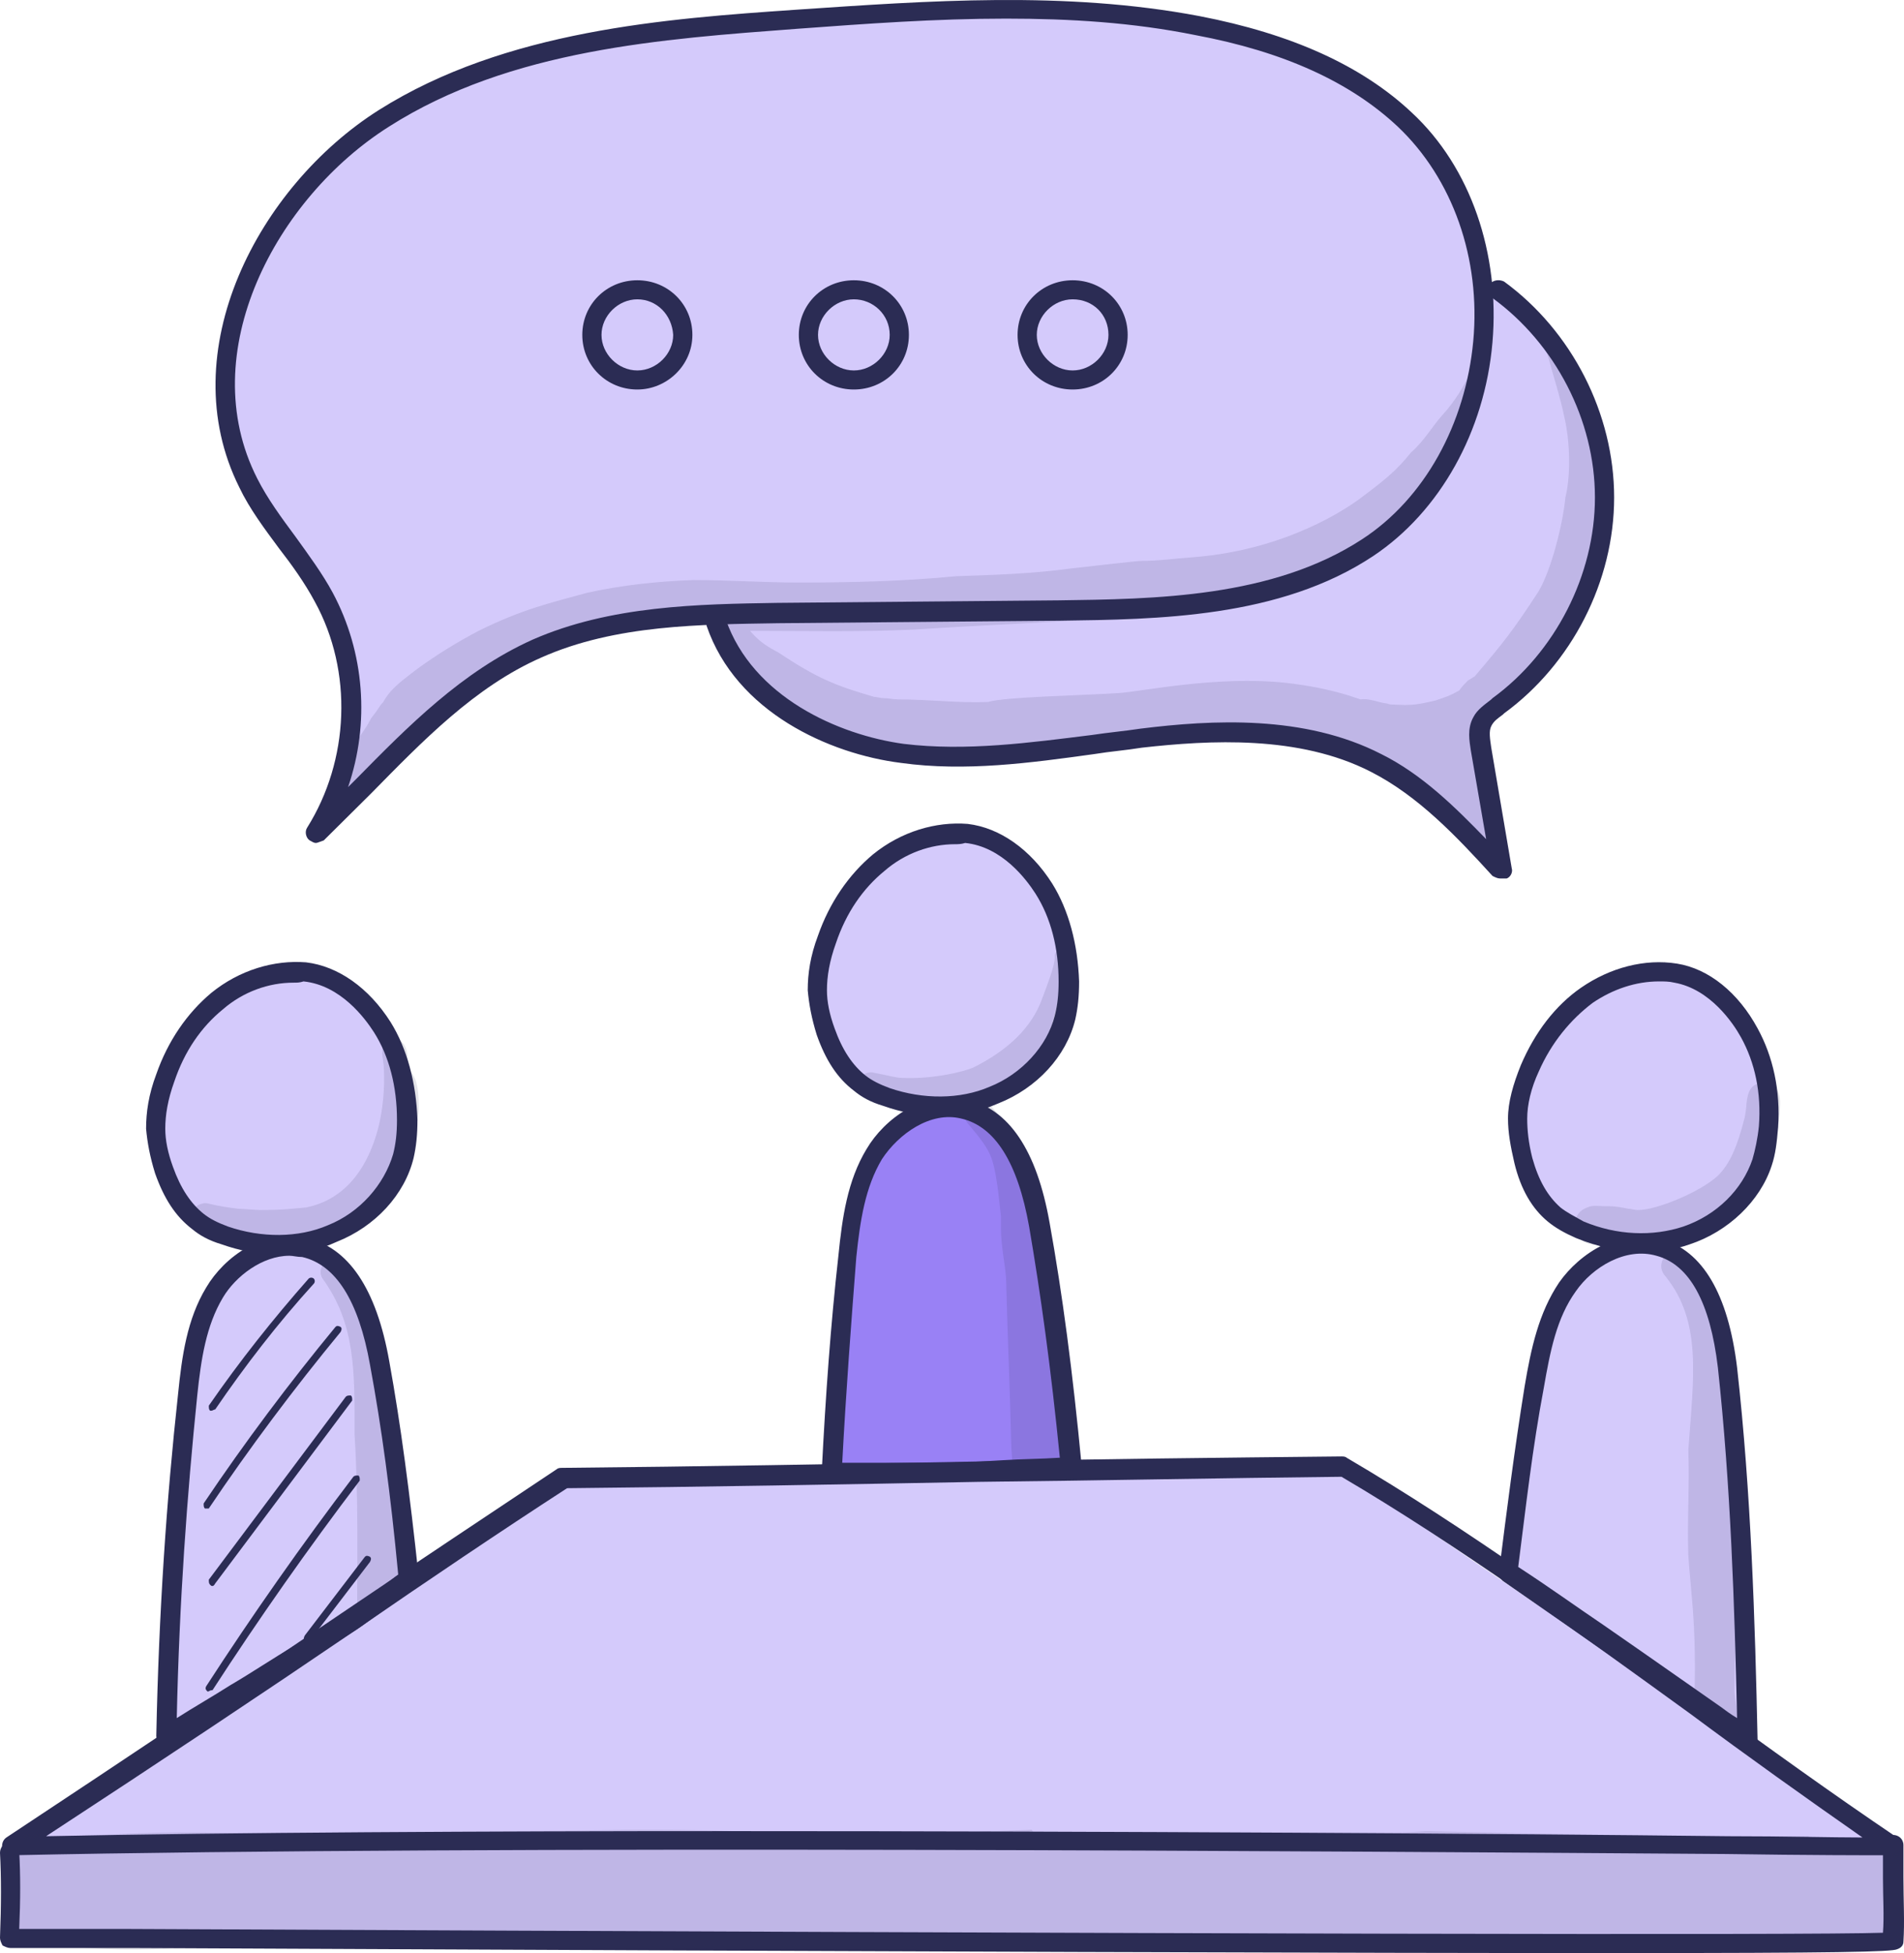 <svg width="117" height="120" viewBox="0 0 117 120" fill="none" xmlns="http://www.w3.org/2000/svg">
<path d="M1.186 112.898C11.018 106.343 20.772 99.787 30.604 93.232C31.942 92.295 33.357 91.437 34.931 90.969C36.268 90.579 37.605 90.579 39.021 90.579C53.573 90.579 68.124 90.501 82.598 90.501L115.791 113.132L116.027 119.22L1.107 118.751L1.186 112.898Z" fill="#D4CAFB"/>
<path d="M107.293 106.187C107.293 106.187 92.662 96.12 92.662 95.807C93.055 91.749 93.527 87.691 94.55 83.789C95.1 81.526 95.966 79.263 97.696 77.702C99.427 76.219 102.416 75.829 103.989 77.468C105.011 78.482 105.326 79.965 105.562 81.37C106.978 89.564 107.45 97.914 107.293 106.187Z" fill="#D4CAFB"/>
<path d="M93.681 71.771C92.894 68.805 93.681 65.371 95.726 63.03C97.142 61.391 99.187 60.221 101.311 60.065C103.513 59.908 105.794 60.689 107.132 62.406C108.39 64.045 108.783 66.152 108.705 68.259C108.547 70.912 107.604 73.644 105.401 75.126C104.221 75.907 102.805 76.297 101.468 76.297C100.288 76.375 99.187 76.219 98.086 75.829C96.119 75.126 94.153 73.644 93.681 71.771Z" fill="#D4CAFB"/>
<path d="M50.185 63.42C49.398 60.221 50.185 56.709 52.23 54.212C53.646 52.495 55.691 51.246 57.815 51.09C60.017 50.856 62.298 51.792 63.635 53.587C64.894 55.304 65.287 57.567 65.209 59.752C65.051 62.562 64.107 65.449 61.905 67.01C60.725 67.791 59.309 68.181 57.972 68.259C56.792 68.337 55.691 68.181 54.59 67.791C52.545 66.932 50.657 65.371 50.185 63.42Z" fill="#D4CAFB"/>
<path d="M9.911 72.161C9.124 69.117 9.911 65.683 11.877 63.264C13.293 61.625 15.26 60.455 17.383 60.221C19.507 60.065 21.71 60.923 23.047 62.64C24.305 64.279 24.699 66.464 24.62 68.571C24.541 71.224 23.597 74.034 21.395 75.595C20.294 76.375 18.878 76.765 17.541 76.843C16.439 76.921 15.26 76.765 14.237 76.375C12.271 75.595 10.383 74.034 9.911 72.161Z" fill="#D4CAFB"/>
<path d="M10.383 106.811C10.619 100.412 10.855 93.934 11.248 87.535C11.405 85.35 11.563 83.087 12.349 81.136C13.214 79.106 14.866 77.312 17.069 76.921C17.698 76.843 18.249 76.843 18.878 76.999C20.608 77.546 21.552 79.419 22.182 81.136C23.991 86.208 24.856 91.671 24.856 97.056C22.968 98.461 21.002 99.865 19.114 101.192C16.282 103.143 13.45 105.094 10.383 106.811Z" fill="#D4CAFB"/>
<g opacity="0.129">
<path d="M116.652 113.991C116.416 113.679 116.18 113.444 115.944 113.288C115.314 113.288 114.685 113.288 114.134 113.288C113.191 113.288 112.247 113.21 111.303 112.898C111.224 112.898 111.224 112.898 111.145 112.82C103.358 112.898 95.492 112.664 87.705 112.508H87.626C86.683 112.586 85.66 112.586 84.638 112.586C83.615 112.586 82.671 112.586 81.648 112.586C79.682 112.586 77.716 112.586 75.749 112.586C71.816 112.586 67.805 112.586 63.872 112.664C63.636 112.664 63.478 112.586 63.4 112.43C57.264 112.664 51.129 112.82 44.994 112.508C42.87 112.43 40.825 112.43 38.701 112.43C32.802 112.508 26.902 112.586 21.003 112.586C17.699 112.664 14.396 112.586 11.092 112.586C9.44 112.586 7.788 112.664 6.136 112.742C4.485 112.82 2.833 112.82 1.26 112.898C1.024 112.898 0.866 112.82 0.709 112.742C0.788 113.991 0.866 115.239 0.945 116.488C1.024 117.347 1.102 118.205 1.181 119.063C3.855 119.688 6.687 119.844 9.44 119.766C11.957 119.688 14.396 119.376 16.913 119.376C19.43 119.376 21.868 119.376 24.385 119.376C26.902 119.376 29.419 119.298 32.015 119.376C32.644 119.376 33.352 119.454 33.981 119.454C38.858 119.063 43.657 118.751 48.533 118.829C51.208 118.829 53.882 119.063 56.635 119.219C60.175 119.376 63.636 119.298 67.175 119.376C72.917 119.532 78.581 119.844 84.323 119.688C88.728 119.61 93.211 119.61 97.616 119.532C103.594 119.298 109.651 119.219 115.629 119.61C116.101 119.61 116.573 119.454 116.966 119.219C116.887 118.673 116.809 118.049 116.809 117.503C116.809 116.722 116.809 115.942 116.809 115.161C116.494 114.771 116.573 114.303 116.652 113.991Z" fill="#2B2C54"/>
</g>
<path d="M12.989 86.676H12.911C12.832 86.598 12.832 86.52 12.832 86.364C14.72 83.633 16.765 81.057 18.967 78.56C19.046 78.482 19.203 78.482 19.282 78.56C19.361 78.638 19.361 78.794 19.282 78.872C17.08 81.291 15.034 83.945 13.225 86.598C13.147 86.598 13.068 86.676 12.989 86.676Z" fill="#2B2C54"/>
<path d="M12.671 92.686H12.592C12.514 92.608 12.514 92.53 12.514 92.374C15.031 88.627 17.784 84.96 20.616 81.526C20.694 81.448 20.773 81.448 20.93 81.526C21.009 81.604 21.009 81.682 20.93 81.838C18.098 85.272 15.345 88.94 12.828 92.686C12.828 92.686 12.75 92.686 12.671 92.686Z" fill="#2B2C54"/>
<path d="M13.068 97.446C12.989 97.446 12.989 97.446 12.911 97.368C12.832 97.29 12.832 97.212 12.832 97.056L21.248 85.818C21.327 85.74 21.406 85.74 21.563 85.74C21.642 85.818 21.642 85.896 21.642 86.052L13.225 97.29C13.147 97.446 13.068 97.446 13.068 97.446Z" fill="#2B2C54"/>
<path d="M12.825 103.923H12.746C12.667 103.845 12.589 103.767 12.667 103.611C15.499 99.241 18.567 94.871 21.713 90.734C21.792 90.656 21.87 90.656 22.028 90.656C22.106 90.734 22.106 90.813 22.106 90.969C18.96 95.105 15.892 99.475 13.061 103.845C12.903 103.845 12.825 103.923 12.825 103.923Z" fill="#2B2C54"/>
<path d="M18.884 100.88C18.806 100.88 18.806 100.88 18.727 100.802C18.648 100.724 18.648 100.646 18.727 100.49L22.424 95.651C22.503 95.573 22.581 95.573 22.738 95.651C22.817 95.729 22.817 95.807 22.738 95.963L19.042 100.802C19.042 100.88 18.963 100.88 18.884 100.88Z" fill="#2B2C54"/>
<g opacity="0.129">
<path d="M25.099 65.761C25.099 65.683 25.099 65.605 25.099 65.527C25.021 65.059 25.099 64.513 24.785 64.123C24.549 63.81 24.155 63.732 23.841 63.967C23.448 64.201 23.448 64.669 23.526 65.059C23.605 65.527 23.605 65.996 23.605 66.386C23.605 67.01 23.526 68.103 23.29 69.117C22.504 72.317 20.773 73.8 18.807 74.19C17.863 74.268 17.47 74.346 15.975 74.346C15.739 74.346 14.874 74.268 14.638 74.268C14.009 74.19 13.458 74.112 12.829 73.956C12.593 73.878 12.357 73.956 12.199 74.034C11.57 74.346 11.727 75.36 12.357 75.516C12.593 75.594 12.75 75.594 12.986 75.673C13.065 75.751 13.143 75.829 13.301 75.907C14.008 76.141 14.795 76.375 15.582 76.453C16.054 76.453 16.526 76.453 16.998 76.453C17.47 76.453 17.863 76.453 18.335 76.453H18.413C20.459 76.531 22.268 75.36 23.605 73.878C25.021 72.395 25.65 69.429 25.729 68.181C25.729 67.4 25.729 66.152 25.099 65.761Z" fill="#2B2C54"/>
</g>
<g opacity="0.129">
<path d="M21.79 88.159C22.026 91.905 21.947 95.651 21.947 99.397C22.262 99.163 22.576 98.929 22.97 98.695C23.599 98.227 24.307 97.68 24.936 97.212C24.779 95.729 24.621 94.246 24.464 92.686C24.149 90.266 23.677 84.647 22.812 80.901C22.655 80.433 22.498 79.731 22.104 79.341C22.026 79.106 21.868 78.872 21.711 78.638C21.396 78.248 21.239 77.546 20.689 77.39C20.059 77.234 19.43 77.936 19.823 78.56C21.868 81.37 21.79 84.335 21.79 88.159Z" fill="#2B2C54"/>
</g>
<path d="M17.078 77.077C15.899 77.077 14.719 76.843 13.617 76.453C12.831 76.219 12.28 75.907 11.808 75.517C10.786 74.736 10.078 73.644 9.527 72.083C9.213 71.068 9.055 70.21 8.977 69.351C8.977 68.337 9.134 67.244 9.606 65.996C10.314 63.967 11.494 62.25 12.988 61.001C14.719 59.596 16.842 58.972 18.809 59.128C20.775 59.362 22.663 60.689 24 62.796C25.023 64.435 25.573 66.542 25.652 68.805C25.652 69.742 25.573 70.444 25.416 71.146C24.866 73.409 23.056 75.361 20.697 76.297C19.517 76.843 18.337 77.077 17.078 77.077ZM18.022 60.377C16.528 60.377 14.955 60.923 13.696 62.016C12.359 63.108 11.336 64.591 10.707 66.464C10.314 67.556 10.156 68.493 10.156 69.351C10.156 70.054 10.314 70.834 10.628 71.693C11.1 73.019 11.73 73.956 12.516 74.58C12.909 74.892 13.382 75.126 14.011 75.361C16.056 76.063 18.337 76.063 20.146 75.282C22.113 74.502 23.607 72.785 24.158 70.912C24.315 70.288 24.394 69.663 24.394 68.805C24.394 66.776 23.922 64.903 22.978 63.42C22.427 62.562 20.933 60.533 18.651 60.299C18.416 60.377 18.258 60.377 18.022 60.377Z" fill="#2B2C54"/>
<path d="M10.233 107.279C10.154 107.279 9.997 107.279 9.918 107.201C9.761 107.123 9.604 106.889 9.604 106.655C9.761 99.007 10.233 92.139 10.941 85.662C11.177 83.321 11.491 81.057 12.671 79.106C13.772 77.233 16.211 75.439 18.807 76.063C21.402 76.609 23.133 79.184 23.919 83.633C24.627 87.535 25.178 91.749 25.729 96.9C25.729 97.134 25.65 97.29 25.492 97.446C25.178 97.68 24.863 97.914 24.549 98.148C24.155 98.46 23.762 98.773 23.369 99.085C22.897 99.397 22.425 99.787 21.953 100.099C20.852 100.802 19.829 101.426 18.807 102.05C17.469 102.831 16.211 103.689 14.874 104.47C13.536 105.25 12.199 106.109 10.941 106.967L10.862 107.045L10.705 107.123C10.39 107.279 10.312 107.279 10.233 107.279ZM17.784 77.155C16.132 77.155 14.48 78.404 13.694 79.731C12.671 81.448 12.357 83.477 12.121 85.74C11.491 91.905 11.019 98.382 10.862 105.562C11.963 104.86 13.065 104.236 14.166 103.533C15.503 102.753 16.762 101.894 18.099 101.114C19.121 100.49 20.144 99.787 21.245 99.163C21.717 98.851 22.189 98.46 22.661 98.148C23.054 97.836 23.447 97.524 23.841 97.212C24.077 97.056 24.234 96.9 24.47 96.744C23.998 91.749 23.447 87.691 22.739 83.867C22.032 79.887 20.616 77.702 18.571 77.233C18.256 77.233 18.02 77.155 17.784 77.155Z" fill="#2B2C54"/>
<g opacity="0.129">
<path d="M108.159 66.542C107.372 66.698 107.372 67.478 107.294 68.025C107.372 67.478 107.294 68.259 107.215 68.649C106.743 70.522 106.271 71.537 105.563 72.239C104.462 73.254 101.788 74.346 100.687 74.346C100.608 74.346 100.608 74.346 100.608 74.346C100.451 74.346 100.215 74.268 100.057 74.268C99.664 74.19 99.271 74.112 98.877 74.112C98.799 74.112 98.641 74.112 98.563 74.112C98.248 74.112 97.855 74.034 97.54 74.19C96.36 74.58 96.596 76.375 97.855 76.453C99.113 76.531 98.012 76.531 99.507 76.609C99.821 76.609 100.136 76.531 100.45 76.531C101.788 76.531 103.361 76.219 105.17 75.361C107.687 74.112 109.103 71.302 109.339 68.571C109.418 67.635 109.575 66.464 108.159 66.542Z" fill="#2B2C54"/>
</g>
<g opacity="0.129">
<path d="M103.748 89.096C103.827 91.281 103.669 93.466 103.748 95.573C103.905 97.914 104.22 99.631 104.141 103.689C104.141 104.002 104.141 104.236 104.063 104.47C104.456 104.782 104.849 105.016 105.243 105.328C105.793 105.719 106.344 106.109 106.816 106.499C106.816 106.031 106.816 105.562 106.737 105.094C106.58 104.08 106.58 104.08 106.58 103.689C106.58 101.816 106.816 96.198 106.659 92.998C106.659 91.047 106.423 88.549 106.344 87.379C106.265 85.194 106.108 83.009 105.557 80.901C105.164 79.497 104.613 77.858 103.434 76.921C102.568 76.453 101.624 77.624 102.332 78.404C104.613 81.214 104.063 84.647 103.748 89.096Z" fill="#2B2C54"/>
</g>
<path d="M100.925 76.921C99.588 76.921 98.172 76.609 96.835 76.063C96.127 75.751 95.576 75.439 95.104 75.048C94.16 74.268 93.453 73.097 93.059 71.459C92.823 70.444 92.666 69.585 92.666 68.727C92.666 67.713 92.981 66.62 93.453 65.449C94.318 63.42 95.576 61.781 97.15 60.689C98.959 59.44 101.082 58.894 103.049 59.206C105.015 59.518 106.825 61.001 108.004 63.186C108.948 64.903 109.42 67.01 109.263 69.273C109.184 70.21 109.106 70.912 108.87 71.615C108.162 73.8 106.195 75.673 103.836 76.453C102.97 76.765 101.948 76.921 100.925 76.921ZM101.948 60.299C100.532 60.299 99.116 60.767 97.858 61.625C96.52 62.64 95.34 64.045 94.554 65.84C94.082 66.854 93.846 67.869 93.846 68.727C93.846 69.429 93.924 70.21 94.16 71.146C94.554 72.551 95.104 73.488 95.891 74.19C96.284 74.502 96.756 74.736 97.307 75.048C99.352 75.907 101.554 75.985 103.442 75.361C105.487 74.658 107.06 73.097 107.69 71.224C107.847 70.678 108.004 69.976 108.083 69.195C108.24 67.166 107.847 65.293 106.982 63.733C106.51 62.874 105.094 60.767 102.892 60.377C102.577 60.299 102.262 60.299 101.948 60.299Z" fill="#2B2C54"/>
<path d="M107.294 107.435C107.136 107.435 107.058 107.357 106.9 107.357C106.271 106.889 105.563 106.421 104.934 105.953C103.361 104.782 101.788 103.689 100.215 102.597C99.428 102.051 98.641 101.504 97.855 100.958C96.046 99.709 94.158 98.383 92.349 97.134C92.191 96.978 92.034 96.822 92.113 96.588C92.585 92.842 93.057 89.096 93.686 85.194C94.079 82.853 94.551 80.667 95.81 78.794C97.068 76.999 99.585 75.361 102.102 76.141C104.619 76.843 106.193 79.497 106.743 84.023C107.608 91.749 107.844 99.553 108.002 106.889C108.002 107.123 107.844 107.357 107.687 107.435C107.451 107.435 107.372 107.435 107.294 107.435ZM93.293 96.275C95.102 97.446 96.832 98.695 98.563 99.865C99.349 100.412 100.136 100.958 100.922 101.504C102.496 102.597 104.147 103.767 105.721 104.86C106.035 105.094 106.35 105.328 106.743 105.562C106.586 98.617 106.35 91.281 105.563 84.023C105.091 80.043 103.833 77.702 101.788 77.156C99.9 76.609 97.855 77.858 96.832 79.341C95.652 80.98 95.259 83.009 94.866 85.272C94.158 89.018 93.764 92.608 93.293 96.275Z" fill="#2B2C54"/>
<path d="M55.296 90.501C56.948 90.501 58.6 90.501 60.252 90.422C61.904 90.344 63.634 90.266 65.286 90.188C65.443 90.188 65.522 90.188 65.679 90.188C65.443 87.613 65.207 85.038 64.893 82.462C64.499 78.482 64.106 74.424 62.376 70.912C61.904 70.054 61.353 69.117 60.566 68.571C58.679 67.322 55.926 68.259 54.51 70.054C53.094 71.849 52.701 74.19 52.386 76.453C51.757 81.136 51.364 85.74 51.049 90.422C52.543 90.501 53.881 90.501 55.296 90.501Z" fill="#9981F5"/>
<g opacity="0.129">
<path d="M65.759 58.426C65.445 58.036 64.737 58.348 64.816 58.816C64.816 59.362 64.344 60.533 64.029 61.391C63.4 63.108 61.984 64.513 59.781 65.606C58.995 65.918 57.186 66.308 55.455 66.23C55.062 66.23 54.59 66.074 53.725 65.918C53.489 65.84 53.253 65.918 53.095 65.996C52.466 66.308 52.623 67.322 53.331 67.478C56.163 68.415 59.467 67.869 62.062 66.386C63.085 65.684 64.186 64.825 64.658 63.654L64.579 63.811C64.973 63.186 65.287 62.484 65.523 61.782C65.759 61.079 65.917 59.987 65.917 59.596C65.838 59.206 66.074 58.738 65.759 58.426Z" fill="#2B2C54"/>
</g>
<g opacity="0.129">
<path d="M61.195 72.239C61.353 73.254 61.353 73.332 61.51 74.736C61.51 75.048 61.51 75.361 61.51 75.673C61.51 75.595 61.51 75.595 61.51 75.517C61.51 76.531 61.746 77.546 61.825 78.56C61.903 81.916 62.061 85.272 62.139 88.627C62.139 89.174 62.218 89.72 62.218 90.266C63.24 90.188 64.263 90.188 65.286 90.11H65.364C65.286 87.379 65.207 84.725 64.971 81.994C64.656 78.092 64.499 75.907 64.027 74.268C63.791 72.629 63.476 71.771 63.162 71.224C62.769 70.21 62.139 69.351 61.431 68.571C61.038 68.181 60.802 67.635 60.173 67.635C59.465 67.635 58.993 68.571 59.544 69.117C60.881 70.678 60.959 71.068 61.195 72.239Z" fill="#2B2C54"/>
</g>
<path d="M57.737 68.571C56.557 68.571 55.377 68.337 54.276 67.947C53.489 67.713 52.938 67.4 52.466 67.01C51.444 66.23 50.736 65.137 50.185 63.576C49.871 62.562 49.713 61.703 49.635 60.845C49.635 59.83 49.792 58.738 50.264 57.489C50.972 55.46 52.152 53.743 53.646 52.495C55.377 51.09 57.501 50.465 59.467 50.622C61.434 50.856 63.321 52.182 64.659 54.289C65.681 55.928 66.232 58.035 66.31 60.299C66.31 61.235 66.232 61.938 66.074 62.64C65.524 64.903 63.715 66.854 61.355 67.791C60.096 68.337 58.916 68.571 57.737 68.571ZM58.681 51.87C57.186 51.87 55.613 52.416 54.354 53.509C53.017 54.602 51.995 56.084 51.365 57.957C50.972 59.05 50.815 59.986 50.815 60.845C50.815 61.547 50.972 62.328 51.287 63.186C51.758 64.513 52.388 65.449 53.174 66.074C53.568 66.386 54.04 66.62 54.669 66.854C56.714 67.556 58.995 67.556 60.804 66.776C62.771 65.996 64.344 64.279 64.816 62.406C64.973 61.781 65.052 61.157 65.052 60.299C65.052 58.27 64.58 56.397 63.636 54.914C63.085 54.055 61.591 52.026 59.31 51.792C59.074 51.87 58.838 51.87 58.681 51.87Z" fill="#2B2C54"/>
<path d="M56.553 91.047C56.16 91.047 55.688 91.047 55.294 91.047C54.665 91.047 54.114 91.047 53.485 91.047C52.699 91.047 51.833 91.047 51.047 91.047C50.889 91.047 50.732 90.969 50.653 90.891C50.575 90.735 50.496 90.579 50.496 90.422C50.732 85.74 51.047 81.37 51.519 77.156C51.755 74.814 52.069 72.551 53.249 70.6C54.35 68.727 56.789 66.932 59.385 67.556C61.98 68.103 63.711 70.678 64.497 75.126C65.284 79.497 65.913 84.257 66.464 90.032C66.464 90.188 66.464 90.344 66.306 90.501C66.228 90.657 66.07 90.735 65.913 90.735H65.441C64.183 90.813 63.003 90.813 61.744 90.891L60.407 90.969C59.148 91.047 57.89 91.047 56.553 91.047ZM51.755 89.876C52.384 89.876 52.934 89.876 53.564 89.876C54.193 89.876 54.744 89.876 55.373 89.876C57.182 89.876 58.755 89.876 60.25 89.798L61.587 89.72C62.767 89.642 63.947 89.642 65.127 89.564C64.576 84.023 63.947 79.497 63.239 75.361C62.531 71.38 61.115 69.195 59.07 68.727C57.182 68.259 55.216 69.664 54.193 71.224C53.17 72.941 52.856 74.97 52.62 77.234C52.305 81.292 51.991 85.428 51.755 89.876Z" fill="#2B2C54"/>
<path d="M0.709 113.991C0.473 113.991 0.237 113.835 0.158 113.601C0.08 113.366 0.158 113.054 0.394 112.898C8.182 107.748 14.946 103.221 20.924 99.163C25.644 95.963 30.127 92.998 34.218 90.266C34.296 90.188 34.453 90.188 34.532 90.188C42.949 90.11 51.68 89.954 60.017 89.798C67.333 89.642 74.963 89.564 82.435 89.486C82.514 89.486 82.671 89.486 82.75 89.564C90.065 93.856 97.38 99.163 104.459 104.314C108.628 107.357 112.64 110.245 116.573 112.898C116.809 113.054 116.888 113.288 116.809 113.601C116.73 113.835 116.494 113.991 116.258 113.991C114.921 113.991 111.145 113.991 106.033 113.913C83.379 113.757 30.049 113.366 0.709 113.991ZM45.072 112.508C68.591 112.508 92.739 112.664 106.19 112.82C109.73 112.82 112.561 112.898 114.449 112.898C110.988 110.479 107.37 107.904 103.909 105.328C96.908 100.256 89.593 94.949 82.435 90.735C74.963 90.813 67.49 90.969 60.175 91.047C51.837 91.203 43.185 91.359 34.847 91.437C30.756 94.09 26.352 97.056 21.711 100.256C16.205 104.002 9.991 108.138 2.833 112.82C14.474 112.586 29.655 112.508 45.072 112.508Z" fill="#2B2C54"/>
<path d="M99.11 120C84.165 120 56.949 119.922 7.944 119.688C3.618 119.688 1.023 119.688 0.629 119.688C0.472 119.688 0.315 119.61 0.157 119.532C0.079 119.376 0 119.22 0 119.063C0.079 117.034 0.079 115.318 0 113.835C0 113.523 0.236 113.21 0.551 113.21C0.865 113.21 1.18 113.445 1.18 113.757C1.259 115.161 1.259 116.722 1.18 118.517C2.281 118.517 4.562 118.517 7.866 118.517C74.962 118.829 111.223 118.907 115.707 118.751C115.785 117.737 115.707 116.566 115.707 115.396C115.707 114.693 115.707 113.991 115.707 113.367C115.707 113.054 115.942 112.742 116.336 112.742C116.65 112.742 116.965 112.976 116.965 113.367C116.965 113.913 116.965 114.615 116.965 115.318C116.965 116.722 117.044 118.127 116.965 119.298C116.965 119.532 116.808 119.688 116.572 119.766C116.257 119.922 113.032 120 99.11 120Z" fill="#2B2C54"/>
<path d="M19.973 50.544C22.254 46.798 22.569 42.037 20.759 38.057C19.58 35.482 17.613 33.297 16.04 30.877C14.467 28.458 13.287 25.648 13.838 22.605C14.231 20.498 14.781 18.391 15.647 16.44C18.006 11.289 22.647 7.387 27.839 5.046C33.03 2.704 38.772 1.768 44.514 1.3C49.942 0.91 55.291 0.675 60.718 0.597C67.247 0.519 73.933 0.832 79.989 3.329C82.978 4.577 85.653 6.45 87.698 8.87C89.743 11.289 91.08 14.333 91.316 17.532C92.575 18.078 93.597 19.015 94.541 20.108C97.451 23.463 98.867 28.146 98.317 32.516C97.766 36.964 95.249 41.101 91.552 43.598C91.316 43.754 91.001 43.988 90.844 44.3C90.766 44.534 90.766 44.847 90.844 45.159C91.237 47.656 91.552 50.075 91.788 52.573C90.372 51.636 89.192 50.388 87.855 49.373C84.237 46.485 79.517 44.847 74.719 44.847C70.944 44.925 67.168 45.627 63.392 45.939C59.617 46.329 55.684 46.329 52.066 45.159C48.447 43.988 45.144 41.413 43.649 37.979C39.087 37.277 34.367 38.759 30.513 41.179C26.659 43.676 23.355 47.032 19.973 50.544Z" fill="#D4CAFB"/>
<g opacity="0.129">
<path d="M98.554 29.082C98.397 27.053 97.846 25.024 97.138 23.151C96.588 22.605 96.116 21.981 95.722 21.278C95.486 20.888 95.329 20.498 95.172 20.186C94.385 20.498 95.014 21.434 95.172 22.059C95.486 23.229 95.88 24.4 96.116 25.571C96.509 27.209 96.509 29.317 96.194 30.565C96.037 32.204 95.329 35.014 94.543 36.34C92.969 38.76 92.34 39.54 90.61 41.569C90.452 41.647 90.374 41.725 90.216 41.803C90.059 41.959 89.823 42.193 89.666 42.427C89.115 42.74 88.879 42.818 88.171 43.052C87.07 43.286 86.913 43.364 85.497 43.286C85.34 43.286 85.261 43.208 85.103 43.208C84.632 43.13 84.081 42.896 83.609 42.974C83.373 42.896 83.137 42.818 82.901 42.74C81.642 42.349 80.384 42.115 79.047 41.959C74.799 41.491 70.08 42.505 68.743 42.584C66.304 42.74 61.742 42.818 60.719 43.13C58.91 43.208 57.101 42.974 55.213 42.974C54.899 42.974 54.584 42.896 54.269 42.896C54.112 42.896 53.876 42.818 53.719 42.818C51.28 42.115 50.179 41.647 47.819 40.086C46.954 39.618 46.639 39.384 46.089 38.76C49.471 38.76 52.775 38.838 56.157 38.681C60.877 38.369 65.675 38.213 70.394 37.823C74.327 37.745 78.653 36.73 81.013 35.716C84.16 34.467 87.778 31.97 89.666 27.444C90.138 26.273 90.452 25.024 90.767 23.776C90.846 23.386 90.924 22.995 91.003 22.605C90.924 23.151 91.082 22.293 90.924 22.059C90.924 21.981 90.846 21.981 90.767 21.903C90.688 22.137 90.531 22.371 90.452 22.683C89.98 23.698 89.43 24.634 88.643 25.493C88.014 26.195 87.542 27.053 86.755 27.756L86.677 27.834C85.811 28.926 85.025 29.551 83.452 30.721C82.901 31.111 79.204 33.765 73.383 34.233C72.282 34.311 71.181 34.467 70.08 34.467C69.844 34.467 67.169 34.779 65.754 34.935C63.472 35.248 61.113 35.326 58.753 35.404C55.528 35.716 52.303 35.794 49.078 35.794C46.954 35.794 44.752 35.638 42.628 35.638C40.425 35.716 38.223 35.95 36.099 36.418C33.818 37.043 32.088 37.433 29.413 38.76C28.076 39.462 26.818 40.242 25.638 41.101C24.851 41.725 23.986 42.271 23.514 43.208C23.593 43.13 23.593 43.052 23.357 43.364C22.806 44.222 22.885 43.91 22.649 44.456C22.649 44.379 22.649 44.379 22.727 44.3C22.177 45.237 21.469 46.095 20.84 47.032C20.761 47.344 20.682 47.734 20.604 48.046C20.525 48.281 20.525 48.437 20.446 48.671C20.682 49.217 21.311 49.451 21.941 49.373C22.649 48.437 23.435 47.5 24.3 46.72C25.559 45.549 26.818 44.379 28.155 43.286C29.571 42.115 30.986 41.179 32.638 40.476C34.29 39.774 36.021 39.15 37.83 38.838C38.695 38.681 39.639 38.525 40.504 38.447C41.448 38.369 42.392 38.369 43.336 38.291C44.123 38.213 44.358 39.15 44.123 39.696C44.673 40.398 44.516 40.32 45.617 41.491C47.583 43.364 50.572 44.925 52.146 45.471C54.269 46.173 56.55 46.33 58.832 46.486C63.001 46.486 61.585 46.173 64.574 46.017C66.697 45.783 68.821 45.705 70.945 45.315C73.619 45.081 76.294 45.003 78.968 45.003C80.699 45.159 80.62 44.925 82.98 45.783C83.294 45.939 83.137 45.861 82.98 45.705C83.845 46.33 83.373 45.861 84.396 46.407C85.103 46.798 85.497 46.954 85.89 47.11C85.89 47.188 85.811 47.188 85.811 47.266C86.991 48.046 88.014 48.983 88.958 49.919C89.587 50.544 90.216 51.246 90.767 51.87C91.632 51.948 92.261 51.09 91.711 50.388C91.711 50.31 91.632 50.231 91.632 50.154C91.475 48.749 91.16 48.827 90.846 47.266C90.688 46.564 90.924 45.627 91.003 45.003C91.003 44.925 91.003 44.847 91.082 44.769C91.082 44.691 91.16 44.613 91.16 44.535C91.553 43.91 91.239 44.3 91.868 43.676C92.104 43.442 92.183 43.208 92.183 42.974C92.969 42.193 93.756 41.491 94.464 40.711C95.644 39.228 96.588 37.511 97.296 35.794C97.296 35.794 97.296 35.716 97.374 35.716C97.296 35.872 98.004 34.311 98.082 33.999C98.475 32.204 98.633 30.643 98.554 29.082Z" fill="#2B2C54"/>
</g>
<path d="M19.423 51.792C19.266 51.792 19.187 51.714 19.03 51.636C18.794 51.48 18.715 51.09 18.872 50.856C21.468 46.72 21.704 41.257 19.344 36.965C18.715 35.794 17.928 34.701 17.142 33.687C16.277 32.516 15.333 31.267 14.704 29.941C10.535 21.59 15.883 11.445 23.277 6.763C31.064 1.846 40.975 1.144 48.92 0.597C57.022 0.051 65.438 -0.573 73.697 0.988C79.361 2.08 83.687 4.031 86.755 6.919C90.373 10.274 92.182 15.581 91.71 21.044C91.238 26.507 88.485 31.424 84.395 34.155C78.653 37.979 71.102 38.057 65.124 38.135L47.819 38.291C43.099 38.369 37.829 38.369 33.267 40.398C29.177 42.193 25.952 45.549 22.805 48.749C21.861 49.685 20.839 50.7 19.895 51.636C19.659 51.714 19.502 51.792 19.423 51.792ZM61.82 1.144C57.494 1.144 53.246 1.456 48.999 1.768C40.739 2.392 31.379 3.017 23.907 7.777C16.985 12.148 11.872 21.669 15.805 29.395C16.434 30.643 17.299 31.814 18.165 32.984C18.951 34.077 19.816 35.248 20.446 36.418C22.412 40.086 22.727 44.456 21.39 48.358C21.547 48.202 21.704 48.046 21.861 47.89C25.086 44.612 28.39 41.257 32.716 39.306C37.514 37.199 42.942 37.121 47.74 37.042L65.045 36.886C70.944 36.808 78.181 36.73 83.687 33.141C87.541 30.643 90.058 26.039 90.53 20.966C91.002 15.893 89.272 10.977 85.889 7.777C82.979 5.046 78.889 3.173 73.461 2.158C69.607 1.378 65.753 1.144 61.82 1.144Z" fill="#2B2C54"/>
<path d="M92.188 53.977C92.03 53.977 91.873 53.899 91.716 53.821C89.513 51.402 87.154 48.905 84.243 47.422C79.838 45.159 74.332 45.471 70.163 45.939C69.219 46.095 68.197 46.173 67.253 46.33C63.32 46.876 59.309 47.422 55.376 46.876C50.971 46.33 45.229 43.754 43.419 38.447C43.341 38.135 43.498 37.823 43.813 37.667C44.127 37.589 44.442 37.745 44.599 38.057C46.251 42.818 51.521 45.159 55.533 45.705C59.387 46.173 63.32 45.627 67.096 45.159C68.118 45.003 69.062 44.925 70.085 44.769C74.49 44.222 80.153 43.91 84.873 46.33C87.389 47.578 89.435 49.607 91.323 51.558L90.379 46.095C90.3 45.549 90.143 44.769 90.536 44.066C90.772 43.598 91.244 43.286 91.637 42.974L91.716 42.896C95.57 40.086 98.008 35.326 98.008 30.565C98.008 25.805 95.57 21.122 91.716 18.313C91.48 18.157 91.401 17.767 91.558 17.454C91.716 17.22 92.109 17.142 92.424 17.298C96.593 20.342 99.188 25.415 99.188 30.565C99.188 35.716 96.593 40.789 92.424 43.832L92.345 43.91C92.03 44.144 91.794 44.3 91.637 44.613C91.48 44.925 91.558 45.393 91.637 45.939L92.896 53.353C92.974 53.587 92.817 53.899 92.581 53.977C92.345 53.977 92.266 53.977 92.188 53.977Z" fill="#2B2C54"/>
<path d="M39.164 23.932C37.277 23.932 35.782 22.449 35.782 20.576C35.782 18.703 37.277 17.22 39.164 17.22C41.052 17.22 42.547 18.703 42.547 20.576C42.547 22.449 40.974 23.932 39.164 23.932ZM39.164 18.391C37.985 18.391 36.962 19.405 36.962 20.576C36.962 21.747 37.985 22.761 39.164 22.761C40.344 22.761 41.367 21.747 41.367 20.576C41.288 19.327 40.344 18.391 39.164 18.391Z" fill="#2B2C54"/>
<path d="M52.469 23.932C50.581 23.932 49.087 22.449 49.087 20.576C49.087 18.703 50.581 17.22 52.469 17.22C54.357 17.22 55.852 18.703 55.852 20.576C55.852 22.449 54.357 23.932 52.469 23.932ZM52.469 18.391C51.289 18.391 50.267 19.405 50.267 20.576C50.267 21.747 51.289 22.761 52.469 22.761C53.649 22.761 54.672 21.747 54.672 20.576C54.672 19.327 53.649 18.391 52.469 18.391Z" fill="#2B2C54"/>
<path d="M65.913 23.932C64.025 23.932 62.53 22.449 62.53 20.576C62.53 18.703 64.025 17.22 65.913 17.22C67.8 17.22 69.295 18.703 69.295 20.576C69.295 22.449 67.8 23.932 65.913 23.932ZM65.913 18.391C64.733 18.391 63.71 19.405 63.71 20.576C63.71 21.747 64.733 22.761 65.913 22.761C67.093 22.761 68.115 21.747 68.115 20.576C68.115 19.327 67.171 18.391 65.913 18.391Z" fill="#2B2C54"/>
</svg>
